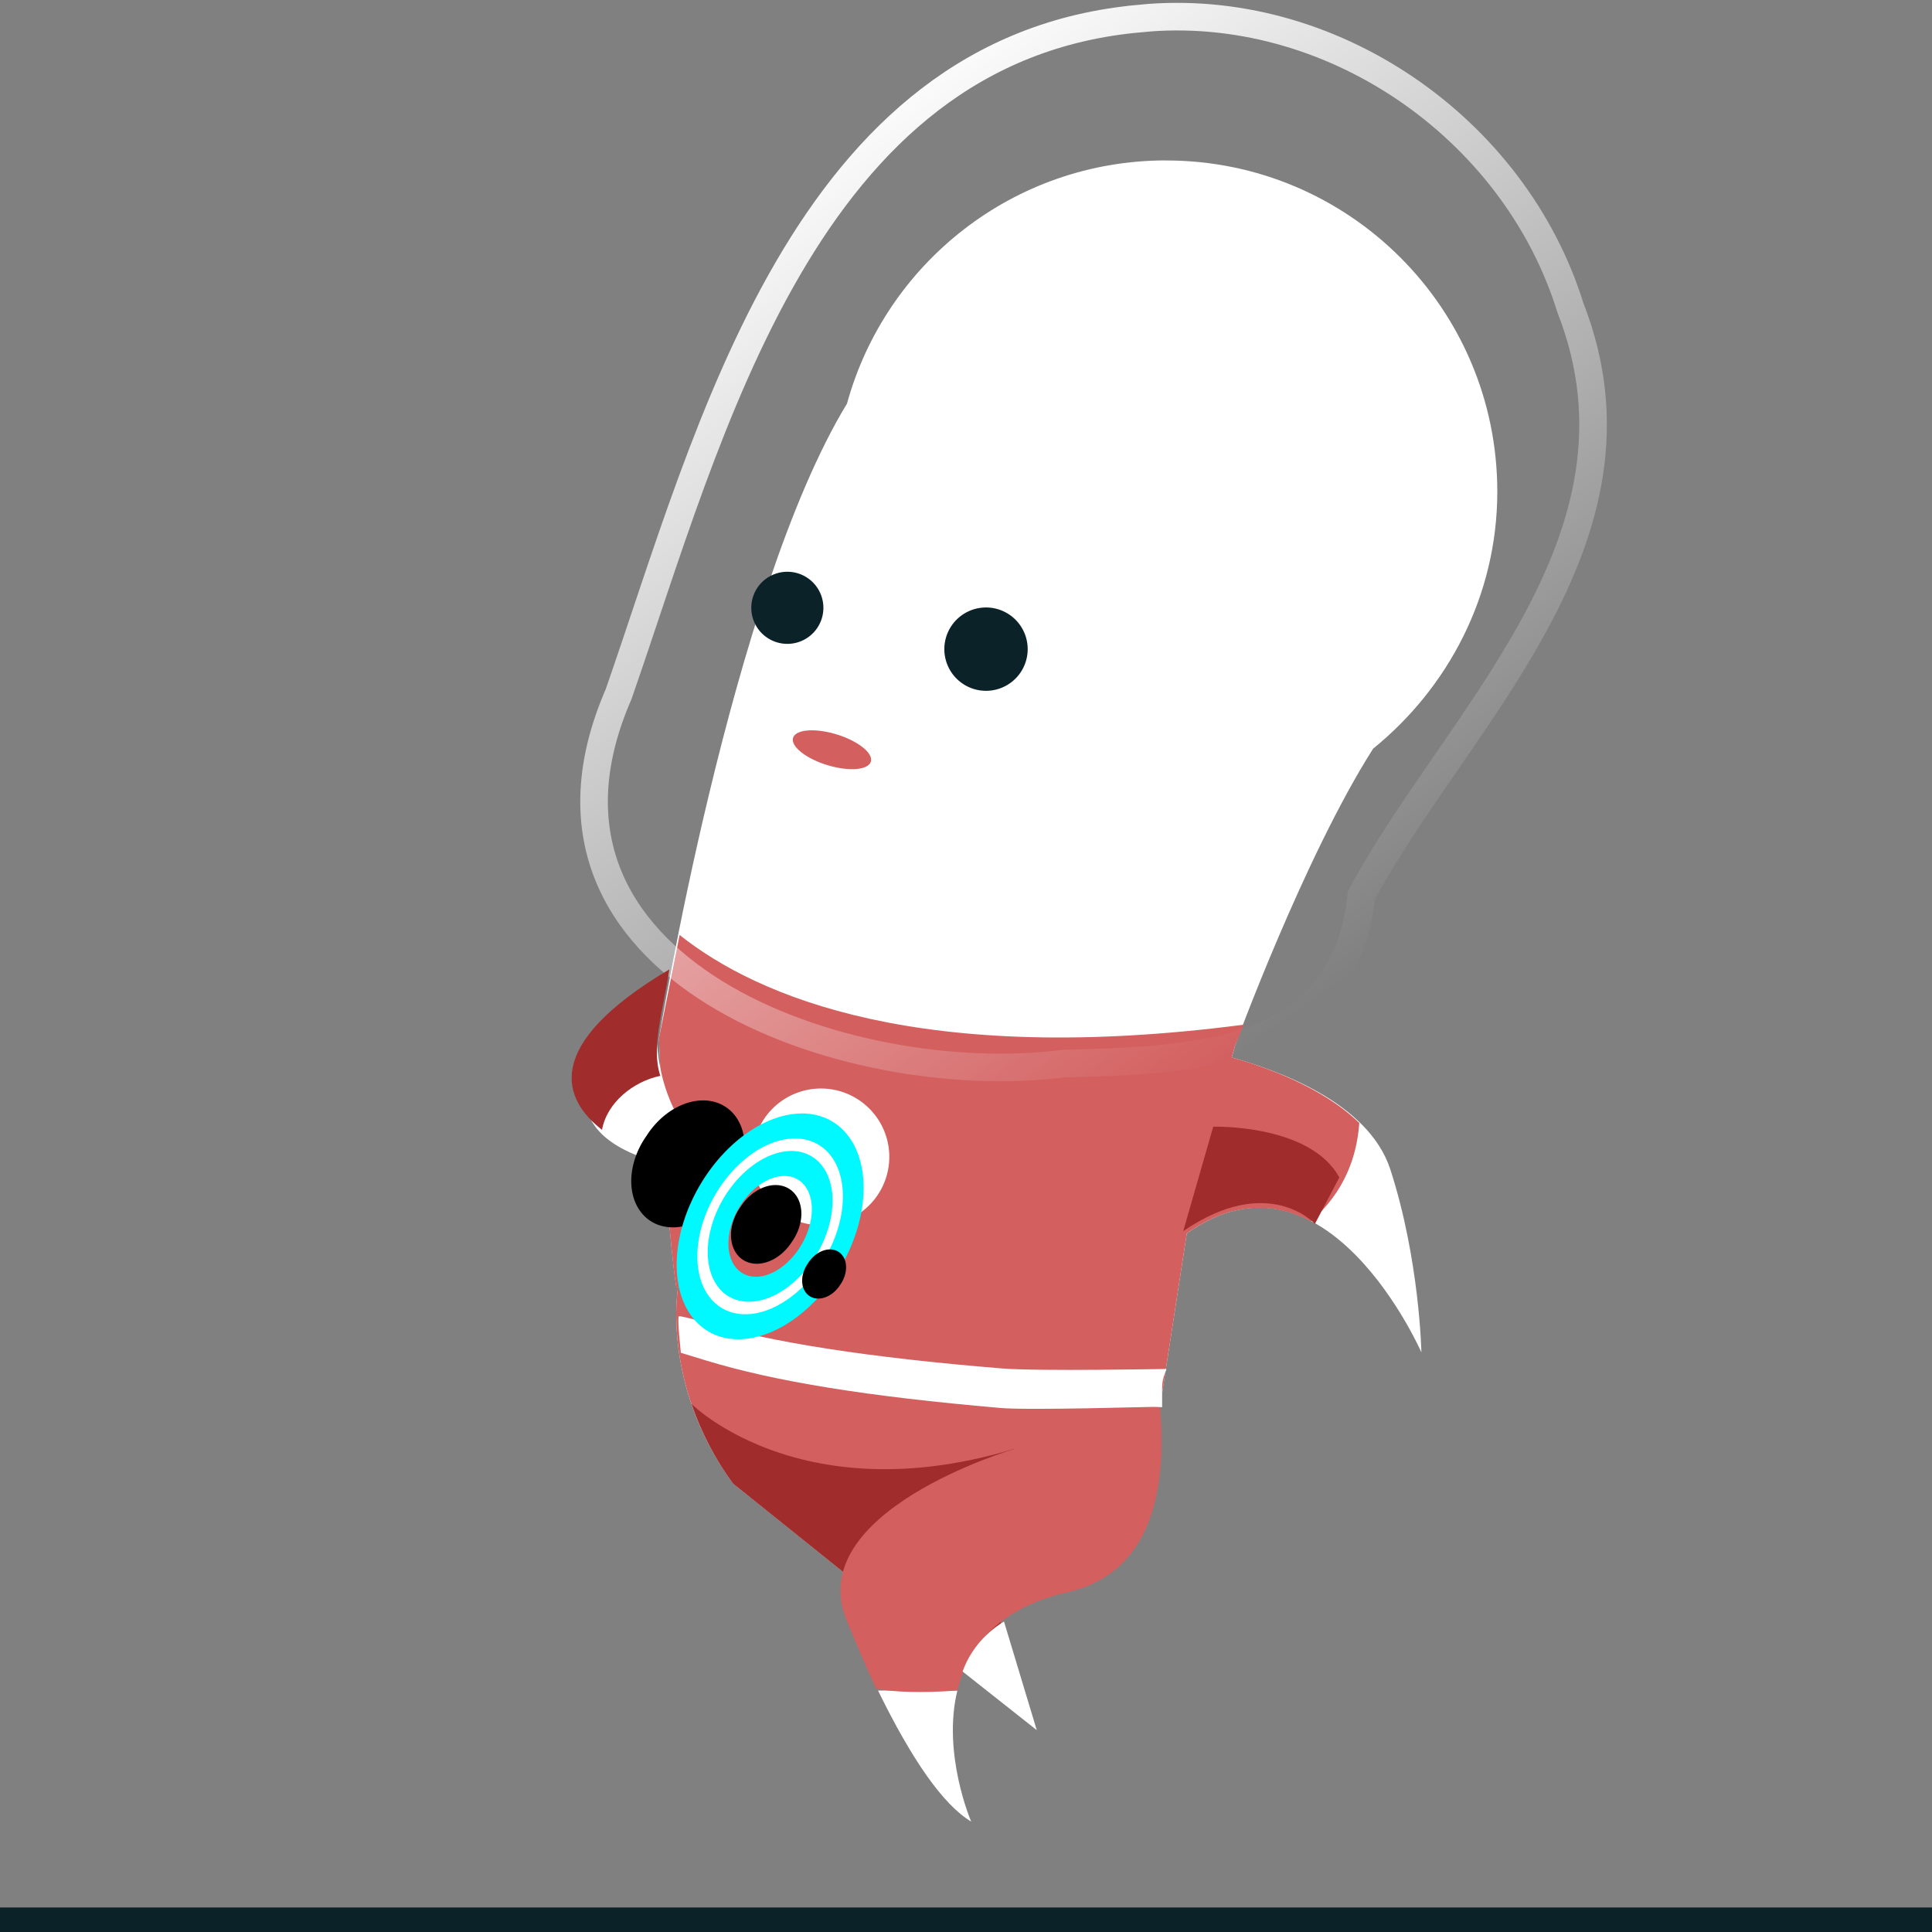 <?xml version="1.0" encoding="UTF-8" standalone="no"?>
<!-- Created with Inkscape (http://www.inkscape.org/) -->

<svg
   xmlns:dc="http://purl.org/dc/elements/1.1/"
   xmlns:cc="http://creativecommons.org/ns#"
   xmlns:rdf="http://www.w3.org/1999/02/22-rdf-syntax-ns#"
   xmlns:svg="http://www.w3.org/2000/svg"
   xmlns="http://www.w3.org/2000/svg"
   xmlns:xlink="http://www.w3.org/1999/xlink"
   xmlns:sodipodi="http://sodipodi.sourceforge.net/DTD/sodipodi-0.dtd"
   xmlns:inkscape="http://www.inkscape.org/namespaces/inkscape"
   width="35"
   height="35"
   id="svg2"
   version="1.1"
   inkscape:version="0.48.1 r9760"
   sodipodi:docname="run.svg"
   inkscape:export-filename="run/0006.png"
   inkscape:export-xdpi="90"
   inkscape:export-ydpi="90"
   style="display:inline">
  <defs
     id="defs4">
    <linearGradient
       inkscape:collect="always"
       id="linearGradient4233">
      <stop
         style="stop-color:#ffffff;stop-opacity:1;"
         offset="0"
         id="stop4235" />
      <stop
         style="stop-color:#ffffff;stop-opacity:0;"
         offset="1"
         id="stop4237" />
    </linearGradient>
    <linearGradient
       inkscape:collect="always"
       id="linearGradient3942-9-6">
      <stop
         style="stop-color:#ffffff;stop-opacity:1;"
         offset="0"
         id="stop3944-87-8" />
      <stop
         style="stop-color:#ffffff;stop-opacity:0;"
         offset="1"
         id="stop3946-2-6" />
    </linearGradient>
    <filter
       inkscape:collect="always"
       id="filter4320-4-5"
       x="-0.168"
       width="1.336"
       y="-0.168"
       height="1.336"
       color-interpolation-filters="sRGB">
      <feGaussianBlur
         inkscape:collect="always"
         stdDeviation="0.21"
         id="feGaussianBlur4322-08-6" />
    </filter>
    <linearGradient
       inkscape:collect="always"
       id="linearGradient3942-9-6-9">
      <stop
         style="stop-color:#ffffff;stop-opacity:1;"
         offset="0"
         id="stop3944-87-8-6" />
      <stop
         style="stop-color:#ffffff;stop-opacity:0;"
         offset="1"
         id="stop3946-2-6-1" />
    </linearGradient>
    <linearGradient
       inkscape:collect="always"
       xlink:href="#linearGradient3942-9-6-9"
       id="linearGradient3720"
       gradientUnits="userSpaceOnUse"
       gradientTransform="matrix(0.762,0,0,0.762,-37.848,-26.429)"
       x1="67.625"
       y1="38.5"
       x2="81.488"
       y2="58.169" />
    <linearGradient
       inkscape:collect="always"
       xlink:href="#linearGradient3942-9-6"
       id="linearGradient3795"
       gradientUnits="userSpaceOnUse"
       gradientTransform="matrix(0.762,0,0,0.762,-37.848,-26.429)"
       x1="67.625"
       y1="38.5"
       x2="81.488"
       y2="58.169" />
    <filter
       inkscape:collect="always"
       id="filter4320-4-5-0"
       x="-0.168"
       width="1.336"
       y="-0.168"
       height="1.336"
       color-interpolation-filters="sRGB">
      <feGaussianBlur
         inkscape:collect="always"
         stdDeviation="0.21"
         id="feGaussianBlur4322-08-6-9" />
    </filter>
    <filter
       inkscape:collect="always"
       id="filter4320-4-0"
       x="-0.168"
       width="1.336"
       y="-0.168"
       height="1.336"
       color-interpolation-filters="sRGB">
      <feGaussianBlur
         inkscape:collect="always"
         stdDeviation="0.21"
         id="feGaussianBlur4322-08-3" />
    </filter>
    <linearGradient
       inkscape:collect="always"
       xlink:href="#linearGradient4233"
       id="linearGradient4239"
       x1="9.156"
       y1="4.354"
       x2="18.875"
       y2="17.667"
       gradientUnits="userSpaceOnUse" />
    <linearGradient
       inkscape:collect="always"
       id="linearGradient4233-1">
      <stop
         style="stop-color:#ffffff;stop-opacity:1;"
         offset="0"
         id="stop4235-9" />
      <stop
         style="stop-color:#ffffff;stop-opacity:0;"
         offset="1"
         id="stop4237-4" />
    </linearGradient>
    <linearGradient
       y2="17.667"
       x2="18.875"
       y1="4.354"
       x1="9.156"
       gradientUnits="userSpaceOnUse"
       id="linearGradient4353"
       xlink:href="#linearGradient4233-1"
       inkscape:collect="always"
       gradientTransform="translate(0,0.375)" />
    <filter
       inkscape:collect="always"
       id="filter4320-4-0-0"
       x="-0.168"
       width="1.336"
       y="-0.168"
       height="1.336"
       color-interpolation-filters="sRGB">
      <feGaussianBlur
         inkscape:collect="always"
         stdDeviation="0.21"
         id="feGaussianBlur4322-08-3-6" />
    </filter>
    <linearGradient
       inkscape:collect="always"
       xlink:href="#linearGradient4233-7"
       id="linearGradient4239-6"
       x1="9.156"
       y1="4.354"
       x2="18.875"
       y2="17.667"
       gradientUnits="userSpaceOnUse"
       gradientTransform="matrix(0.988,0.154,-0.154,0.988,3.867,-3.004)" />
    <linearGradient
       inkscape:collect="always"
       id="linearGradient4233-7">
      <stop
         style="stop-color:#ffffff;stop-opacity:1;"
         offset="0"
         id="stop4235-5" />
      <stop
         style="stop-color:#ffffff;stop-opacity:0;"
         offset="1"
         id="stop4237-7" />
    </linearGradient>
    <filter
       inkscape:collect="always"
       id="filter4320-4-0-2"
       x="-0.168"
       width="1.336"
       y="-0.168"
       height="1.336"
       color-interpolation-filters="sRGB">
      <feGaussianBlur
         inkscape:collect="always"
         stdDeviation="0.21"
         id="feGaussianBlur4322-08-3-4" />
    </filter>
    <filter
       inkscape:collect="always"
       id="filter4320-4-0-2-0"
       x="-0.168"
       width="1.336"
       y="-0.168"
       height="1.336"
       color-interpolation-filters="sRGB">
      <feGaussianBlur
         inkscape:collect="always"
         stdDeviation="0.21"
         id="feGaussianBlur4322-08-3-4-8" />
    </filter>
    <linearGradient
       inkscape:collect="always"
       xlink:href="#linearGradient4233-7-6"
       id="linearGradient4239-6-5"
       x1="9.156"
       y1="4.354"
       x2="18.875"
       y2="17.667"
       gradientUnits="userSpaceOnUse"
       gradientTransform="matrix(0.988,0.154,-0.154,0.988,3.867,-3.004)" />
    <linearGradient
       inkscape:collect="always"
       id="linearGradient4233-7-6">
      <stop
         style="stop-color:#ffffff;stop-opacity:1;"
         offset="0"
         id="stop4235-5-3" />
      <stop
         style="stop-color:#ffffff;stop-opacity:0;"
         offset="1"
         id="stop4237-7-6" />
    </linearGradient>
    <linearGradient
       inkscape:collect="always"
       xlink:href="#linearGradient3942-9-6"
       id="linearGradient3195"
       gradientUnits="userSpaceOnUse"
       gradientTransform="matrix(0.762,0,0,0.762,-37.848,-26.429)"
       x1="67.625"
       y1="38.5"
       x2="81.488"
       y2="58.169" />
    <linearGradient
       inkscape:collect="always"
       xlink:href="#linearGradient3942-9-6"
       id="linearGradient3214"
       gradientUnits="userSpaceOnUse"
       gradientTransform="matrix(0.762,0,0,0.762,-37.848,-26.429)"
       x1="67.625"
       y1="38.5"
       x2="81.488"
       y2="58.169" />
  </defs>
  <sodipodi:namedview
     id="base"
     pagecolor="#ffffff"
     bordercolor="#666666"
     borderopacity="1.0"
     inkscape:pageopacity="0.0"
     inkscape:pageshadow="2"
     inkscape:zoom="15.999999"
     inkscape:cx="18.848781"
     inkscape:cy="18.07869"
     inkscape:document-units="px"
     inkscape:current-layer="layer7"
     showgrid="false"
     inkscape:showpageshadow="false"
     inkscape:window-width="1440"
     inkscape:window-height="833"
     inkscape:window-x="0"
     inkscape:window-y="0"
     inkscape:window-maximized="1"
     inkscape:snap-bbox="true"
     inkscape:bbox-nodes="true"
     inkscape:snap-global="false"
     showguides="true"
     inkscape:guide-bbox="true" />
  <g
     inkscape:label="bg"
     inkscape:groupmode="layer"
     id="layer1"
     transform="translate(0,-1017.362)"
     sodipodi:insensitive="true"
     style="display:inline">
    <rect
       style="fill:#808080;fill-opacity:1;stroke:none"
       id="rect6615"
       width="35"
       height="35"
       x="0"
       y="1017.362" />
    <rect
       y="1051.918"
       x="0"
       height="0.444"
       width="35"
       id="rect3326"
       style="fill:#0b2228;fill-opacity:1;stroke:none" />
  </g>
  <g
     inkscape:groupmode="layer"
     id="layer7"
     inkscape:label="rise left"
     style="display:none"
     sodipodi:insensitive="true">
    <path
       style="fill:#ffffff;fill-opacity:1;stroke:none;display:inline"
       d="m 19.148,31.121 c 1.249,1.711 2.457,3.559 2.457,3.559 0,0 -0.247,-2.019 -0.624,-4.31 z"
       id="path3341-2-9"
       inkscape:connector-curvature="0"
       sodipodi:nodetypes="cccc" />
    <path
       inkscape:connector-curvature="0"
       id="path3346-8-4"
       d="m 16.873,27.718 c 0,0 -0.277,1.353 -0.803,-1.143 0,0 -5.002,0.223 -4.047,1.479 0.955,1.256 1.193,3.36 4.54,4.583 0,0 -3.069,-4.896 0.311,-4.918 z"
       style="fill:#ffffff;stroke:none;display:inline"
       sodipodi:nodetypes="ccscc" />
    <path
       style="fill:#ffffff;fill-opacity:1;stroke:none;display:inline"
       d="m 9.438,22.313 c 0,0 2.729,-3.052 3.373,-4.829 0.644,-1.776 3.274,0.795 1.859,2.358 -1.415,1.563 -5.232,2.471 -5.232,2.471 z"
       id="path3332-5-2"
       inkscape:connector-curvature="0" />
    <path
       style="fill:#a02c2c;fill-opacity:1;stroke:none;display:inline"
       d="m 14.084,16.646 c -0.311,-0.054 -0.616,0.095 -0.826,0.536 -0.292,0.61 -1.194,1.747 -1.798,2.452 l 1.029,1.796 c 0.842,-0.29 1.807,-1.081 2.354,-1.582 1.189,-1.088 0.175,-3.041 -0.759,-3.203 z"
       id="path3334-0-7"
       inkscape:connector-curvature="0"
       sodipodi:nodetypes="ssccss" />
    <path
       style="fill:#ffffff;fill-opacity:1;stroke:none;display:inline"
       d="m 16.562,4.031 c -3.441,0 -6.219,2.809 -6.219,6.25 0,0.968 0.231,1.87 0.625,2.688 0.06,0.125 0.119,0.254 0.188,0.375 1.857,3.705 0.933,8.08 2.094,11.438 0.006,0.019 -0.006,0.044 0,0.062 0.034,2.436 2.025,4.406 4.469,4.406 2.465,0 4.469,-2.004 4.469,-4.469 0,-0.377 -0.068,-0.713 -0.156,-1.062 1.118,-8.96 1.696,-13.111 0.156,-16.312 l -0.062,0.031 c -1.033,-2.012 -3.145,-3.406 -5.562,-3.406 z"
       id="path3268-5-6"
       inkscape:connector-curvature="0"
       sodipodi:nodetypes="ssscccsscccs" />
    <path
       sodipodi:type="arc"
       style="fill:#0b2228;fill-opacity:1;stroke:none;display:inline"
       id="path8759-9-4-7-2-2"
       sodipodi:cx="71.125"
       sodipodi:cy="48.375"
       sodipodi:rx="1.375"
       sodipodi:ry="1.375"
       d="m 72.5,48.375 a 1.375,1.375 0 1 1 -2.75,0 1.375,1.375 0 1 1 2.75,0 z"
       transform="matrix(0.473,0.043,-0.043,0.473,-20.655,-14.323)" />
    <path
       transform="matrix(0.547,0.05,-0.05,0.547,-22.741,-18.51)"
       d="m 72.5,48.375 a 1.375,1.375 0 1 1 -2.75,0 1.375,1.375 0 1 1 2.75,0 z"
       sodipodi:ry="1.375"
       sodipodi:rx="1.375"
       sodipodi:cy="48.375"
       sodipodi:cx="71.125"
       id="path8761-9-1-01-9-6"
       style="fill:#0b2228;fill-opacity:1;stroke:none;display:inline"
       sodipodi:type="arc" />
    <path
       sodipodi:type="arc"
       style="fill:#d35f5f;fill-opacity:1;stroke:none;display:inline"
       id="path8782-6-8-5-8-1"
       sodipodi:cx="71.125"
       sodipodi:cy="48.375"
       sodipodi:rx="1.375"
       sodipodi:ry="1.375"
       d="m 72.5,48.375 a 1.375,1.375 0 1 1 -2.75,0 1.375,1.375 0 1 1 2.75,0 z"
       transform="matrix(0.535,0.002,-7.6743466e-4,0.211,-25.461,3.312)" />
    <path
       style="fill:#d35f5f;fill-opacity:1;stroke:none;display:inline"
       d="M 22.625,18.344 C 19.903,19.316 17.808,18 14.438,18 c -0.715,0 -1.399,-0.014 -2.094,-0.062 0.274,3.178 -0.02,5.352 0.906,6.844 0.006,0.019 -0.006,0.044 0,0.062 0.034,2.436 2.025,4.406 4.469,4.406 2.465,0 4.469,-2.004 4.469,-4.469 0,-0.377 -0.068,-0.713 -0.156,-1.062 0.325,-2.603 0.653,-3.609 0.594,-5.375 z"
       id="path3317-4-3"
       inkscape:connector-curvature="0"
       sodipodi:nodetypes="cscccsscc" />
    <path
       style="fill:#a02c2c;fill-opacity:1;stroke:none;display:inline"
       d="m 13.233,24.679 c -0.756,1.344 2.701,3.554 3.787,4.436 0.656,0.533 1.553,1.466 2.416,2.441 l 1.737,-0.946 c -0.711,-2.717 -1.678,-5.862 -2.532,-6.802 -0.585,-0.644 -4.954,0.065 -5.408,0.871 z"
       id="path3330-6-9"
       inkscape:connector-curvature="0"
       sodipodi:nodetypes="ssccss" />
    <path
       sodipodi:type="arc"
       style="fill:#ffffff;fill-opacity:1;stroke:none;display:inline"
       id="path4212-1-6-2-1-2"
       sodipodi:cx="75.625"
       sodipodi:cy="62.875"
       sodipodi:rx="1.625"
       sodipodi:ry="1.625"
       d="m 77.25,62.875 a 1.625,1.625 0 1 1 -3.25,0 1.625,1.625 0 1 1 3.25,0 z"
       transform="matrix(0.435,0.004,-0.004,0.762,-19.45,-28.431)" />
    <path
       style="fill:#d35f5f;fill-opacity:1;stroke:none;display:inline"
       d="m 18.849,23.529 c 0,0 -8.139,3.614 -7.063,4.767 0.683,0.731 0.877,1.793 2.071,2.696 l 1.62,-0.903 c -0.458,-0.719 3.425,-1.27 5.093,-2.147 0,0 -0.947,-1.983 -1.722,-4.413 z"
       id="path3339-0-3"
       inkscape:connector-curvature="0"
       sodipodi:nodetypes="cscccc" />
    <path
       style="fill:#a02c2c;fill-opacity:1;stroke:none;display:inline"
       d="m 21.344,19.219 c 0.025,0.314 0.073,1.856 0,2.594 0.144,2.338 0.209,4.158 -0.562,6.344 1.288,-0.785 1.406,-1.759 1.406,-3.375 0,-0.377 -0.068,-0.713 -0.156,-1.062 0.169,-1.354 0.574,-3.746 0.625,-4.844 -0.356,-1.043 -1.327,0.171 -1.312,0.344 z"
       id="path3360-7-3"
       inkscape:connector-curvature="0"
       sodipodi:nodetypes="sccsccs" />
    <path
       style="fill:#ffffff;fill-opacity:1;stroke:none;display:inline"
       d="m 18.954,24.368 c -2.396,0.127 -4.093,0.091 -5.384,-0.114 l -0.472,-0.075 -0.074,-0.311 c -0.04,-0.171 -0.065,-0.323 -0.054,-0.337 0.011,-0.014 0.213,0.005 0.45,0.041 1.256,0.195 3.063,0.222 5.482,0.083 0.656,-0.038 3.018,-0.39 2.945,-0.403 -0.02,-0.003 0.028,0.088 0.026,0.285 l -0.004,0.411 -0.154,0.016 c -0.085,0.009 -2.209,0.375 -2.761,0.405 z"
       id="path3150-1-0-65-5-0"
       inkscape:connector-curvature="0"
       sodipodi:nodetypes="cscccccsscccc" />
    <g
       style="display:inline"
       transform="matrix(-0.626,-0.073,-0.073,0.626,71.473,-12.97)"
       id="g3175-5-3-8-8">
      <path
         sodipodi:type="arc"
         style="fill:#000000;fill-opacity:1;stroke:none"
         id="path3177-2-6-7-0"
         sodipodi:cx="91.879684"
         sodipodi:cy="65.484352"
         sodipodi:rx="0.83968931"
         sodipodi:ry="1.1048543"
         d="m 92.719,65.484 a 0.84,1.105 0 1 1 -1.679,0 0.84,1.105 0 1 1 1.679,0 z"
         transform="matrix(1.382,1.013,-1.009,1.389,28.947,-118.721)" />
      <path
         transform="matrix(0.857,0.628,-0.626,0.861,54.286,-46.952)"
         d="m 92.719,65.484 a 0.84,1.105 0 1 1 -1.679,0 0.84,1.105 0 1 1 1.679,0 z"
         sodipodi:ry="1.1048543"
         sodipodi:rx="0.83968931"
         sodipodi:cy="65.484352"
         sodipodi:cx="91.879684"
         id="path3179-9-7-0-4"
         style="fill:#000000;fill-opacity:1;stroke:none"
         sodipodi:type="arc" />
      <g
         id="g3181-8-4-4-0"
         transform="matrix(0.375,0.24,-0.359,0.562,92.532,24.943)">
        <path
           transform="matrix(2.532,0,0,2.532,-76.25,-122.302)"
           d="m 51.5,69.5 a 1.5,1.5 0 1 1 -3,0 1.5,1.5 0 1 1 3,0 z"
           sodipodi:ry="1.5"
           sodipodi:rx="1.5"
           sodipodi:cy="69.5"
           sodipodi:cx="50"
           id="path3183-3-9-5-7"
           style="fill:none;stroke:#00f9ff;stroke-width:1.149;stroke-miterlimit:4;stroke-opacity:1;stroke-dasharray:none;filter:url(#filter4320-4-0-2-0)"
           sodipodi:type="arc" />
        <path
           sodipodi:type="arc"
           style="fill:none;stroke:#ffffff;stroke-width:0.23;stroke-miterlimit:4;stroke-opacity:1;stroke-dasharray:none"
           id="path3185-3-9-8-4"
           sodipodi:cx="50"
           sodipodi:cy="69.5"
           sodipodi:rx="1.5"
           sodipodi:ry="1.5"
           d="m 51.5,69.5 a 1.5,1.5 0 1 1 -3,0 1.5,1.5 0 1 1 3,0 z"
           transform="matrix(2.532,0,0,2.532,-76.25,-122.302)" />
      </g>
      <path
         sodipodi:type="arc"
         style="fill:#000000;fill-opacity:1;stroke:none"
         id="path3187-1-7-3-9"
         sodipodi:cx="91.879684"
         sodipodi:cy="65.484352"
         sodipodi:rx="0.83968931"
         sodipodi:ry="1.1048543"
         d="m 92.719,65.484 a 0.84,1.105 0 1 1 -1.679,0 0.84,1.105 0 1 1 1.679,0 z"
         transform="matrix(0.535,0.392,-0.391,0.538,70.094,-2.632)" />
    </g>
    <path
       style="fill:none;stroke:url(#linearGradient4239-6-5);stroke-width:0.5;stroke-miterlimit:4;stroke-opacity:1;stroke-dasharray:none;display:inline"
       d="m 17.362,1.757 c -4.121,-0.642 -7.971,2.202 -8.613,6.323 -0.181,1.159 -0.072,2.282 0.247,3.335 0.049,0.162 0.095,0.327 0.155,0.484 0.621,1.938 1.119,3.768 1.547,5.568 1.484,0.81 3.174,1.415 5.024,1.703 3.292,0.513 6.427,-0.02 8.865,-1.301 C 25.208,12.701 24.35,9.764 23.468,6.848 l -0.081,0.026 C 22.525,4.272 20.257,2.208 17.362,1.757 z"
       id="path3457-5-0"
       inkscape:connector-curvature="0" />
    <path
       style="fill:#a02c2c;fill-opacity:1;stroke:none;display:inline"
       d="m 21.77,19.032 c 0,0 0.395,3.121 2.883,4.589 -0.062,0.023 -4.062,1.087 -4.906,-3.539 z"
       id="path4685"
       inkscape:connector-curvature="0"
       sodipodi:nodetypes="cccc" />
    <path
       inkscape:connector-curvature="0"
       id="path3327-8-7"
       d="m 22.32,19.032 c 0,0 0.32,2.993 2.334,4.401 0,0 -2.825,0.135 -4.781,-3.754 z"
       style="fill:#ffffff;fill-opacity:1;stroke:none;display:inline" />
    <path
       style="fill:#d35f5f;fill-opacity:1;stroke:none;display:inline"
       d="m 19.401,19.396 3.105,-0.534 c 0,0 0.109,0.866 0.553,1.906 l -2.397,0.409 C 20.205,20.696 19.8,20.108 19.401,19.396 z"
       id="path3322-2-9"
       inkscape:connector-curvature="0" />
  </g>
  <g
     inkscape:groupmode="layer"
     id="layer4"
     inkscape:label="up left"
     style="display:inline"
     sodipodi:insensitive="true">
    <path
       style="fill:#ffffff;fill-opacity:1;stroke:none;display:inline"
       d="m 21.125,2.906 c -2.762,0 -5.083,1.866 -5.781,4.406 -2.105,3.46 -3.406,11.5 -3.406,11.5 l 0.094,2.094 c 0,0 0.094,1.592 0.219,2.406 l 0.031,0 C 12.266,23.473 12.25,23.617 12.25,23.781 c 0,1.16 0.393,2.226 1.031,3.094 L 18.688,31.219 18,28.969 18.656,28.875 c -0.032,-0.141 0.209,0.413 1.653,-0.704 L 20.656,27.812 21.5,22.344 C 24.023,20.551 25.75,24.5 25.75,24.5 c 0,0 -0.032,-1.677 -0.562,-3.312 -0.398,-1.226 -2.067,-1.805 -2.875,-2.031 L 22.375,18.938 c 0,0 1.249,-3.41 2.5,-5.375 1.357,-1.1 2.25,-2.773 2.25,-4.656 0,-3.315 -2.685,-6 -6,-6 z m -3.719,24.125 c 0.139,0.051 0.169,0.21 0.156,0.406 z"
       id="path8728-1-5"
       inkscape:connector-curvature="0"
       sodipodi:nodetypes="scccccsccccccccscccssccc" />
    <path
       style="fill:#d35f5f;fill-opacity:1;stroke:none;display:inline"
       d="m 12.312,16.938 c -0.214,1.076 -0.375,1.875 -0.375,1.875 l 0.094,2.094 c 0,0 0.094,1.592 0.219,2.406 l 0.031,0 C 12.266,23.473 12.25,23.617 12.25,23.781 c 0,1.16 0.393,2.226 1.031,3.094 L 18.688,31.219 18,28.969 18.656,28.875 c 0.084,0.03 0.483,0.188 1.656,-0.719 L 20.656,27.812 21.5,22.344 c 0.851,-0.605 1.616,-0.549 2.25,-0.219 0.62,-0.545 0.832,-1.188 0.875,-1.781 -0.678,-0.66 -1.721,-1.022 -2.312,-1.188 L 22.375,18.938 c 0,0 0.134,-0.315 0.156,-0.375 -5.835,0.762 -8.806,-0.5 -10.219,-1.625 z m 5.094,10.094 c 0.139,0.051 0.169,0.21 0.156,0.406 l -0.156,-0.406 z"
       id="path3492"
       inkscape:connector-curvature="0" />
    <path
       sodipodi:type="arc"
       style="fill:#0b2228;fill-opacity:1;stroke:none;display:inline"
       id="path8759-9-4"
       sodipodi:cx="71.125"
       sodipodi:cy="48.375"
       sodipodi:rx="1.375"
       sodipodi:ry="1.375"
       d="m 72.5,48.375 a 1.375,1.375 0 1 1 -2.75,0 1.375,1.375 0 1 1 2.75,0 z"
       transform="matrix(0.475,0,0,0.475,-19.521,-11.967)" />
    <path
       transform="matrix(0.549,0,0,0.549,-21.185,-14.798)"
       d="m 72.5,48.375 a 1.375,1.375 0 1 1 -2.75,0 1.375,1.375 0 1 1 2.75,0 z"
       sodipodi:ry="1.375"
       sodipodi:rx="1.375"
       sodipodi:cy="48.375"
       sodipodi:cx="71.125"
       id="path8761-9-1"
       style="fill:#0b2228;fill-opacity:1;stroke:none;display:inline"
       sodipodi:type="arc" />
    <path
       sodipodi:type="arc"
       style="fill:#d35f5f;fill-opacity:1;stroke:none;display:inline"
       id="path8782-6-8"
       sodipodi:cx="71.125"
       sodipodi:cy="48.375"
       sodipodi:rx="1.375"
       sodipodi:ry="1.375"
       d="m 72.5,48.375 a 1.375,1.375 0 1 1 -2.75,0 1.375,1.375 0 1 1 2.75,0 z"
       transform="matrix(0.512,0.157,-0.062,0.202,-18.345,-7.356)" />
    <path
       style="fill:none;stroke:url(#linearGradient3214);stroke-width:0.5;stroke-miterlimit:4;stroke-opacity:1;stroke-dasharray:none;display:inline"
       d="m 20.661,0.335 c -6.091,0.533 -7.791,7.467 -9.455,12.242 -2.178,5.009 4.159,7.188 8.05,6.692 2.47,-0.064 5.106,-0.15 5.406,-3.049 1.713,-3.193 5.434,-6.433 3.787,-10.646 -1.016,-3.273 -4.362,-5.575 -7.788,-5.24 z"
       id="path3930-0-6"
       inkscape:connector-curvature="0" />
    <path
       sodipodi:type="arc"
       style="fill:#ffffff;fill-opacity:1;stroke:none;display:inline"
       id="path4212-1-6"
       sodipodi:cx="75.625"
       sodipodi:cy="62.875"
       sodipodi:rx="1.625"
       sodipodi:ry="1.625"
       d="m 77.25,62.875 a 1.625,1.625 0 1 1 -3.25,0 1.625,1.625 0 1 1 3.25,0 z"
       transform="matrix(0.762,0,0,0.762,-42.754,-26.953)" />
    <path
       style="fill:#ffffff;fill-opacity:1;stroke:none"
       d="m 15.906,30.625 c 0.612,1.252 1.179,2.07 1.688,2.375 0,0 -0.531,-1.229 -0.25,-2.375 l -1.438,0 z"
       id="path3487"
       inkscape:connector-curvature="0" />
    <path
       style="fill:#a02c2c;fill-opacity:1;stroke:none;display:inline"
       d="m 12.531,25.438 c 0.178,0.52 0.431,1.003 0.75,1.438 L 18.688,31.219 18,28.969 18.656,28.875 c 0.084,0.03 0.483,0.188 1.656,-0.719 L 20.656,27.812 20.75,27.219 19.906,25.656 c -4.875,2.281 -7.375,-0.219 -7.375,-0.219 z"
       id="path3502"
       inkscape:connector-curvature="0"
       sodipodi:nodetypes="cccccccccc" />
    <path
       style="fill:#d35f5f;fill-opacity:1;stroke:none"
       d="M 20.156,22 18.375,26.25 c 0,0 -3.871,1.136 -3.031,3.125 0.19,0.45 0.35,0.847 0.531,1.219 0.329,0.06 0.808,0.08 1.469,0.031 0.186,-0.757 0.7,-1.483 2,-1.781 C 22.614,28.092 20.156,22 20.156,22 z"
       id="path3475"
       inkscape:connector-curvature="0" />
    <path
       style="fill:#ffffff;fill-opacity:1;stroke:none;display:inline"
       d="m 18.108,25.505 c -2.39,-0.206 -4.066,-0.477 -5.316,-0.858 l -0.458,-0.14 -0.03,-0.319 c -0.016,-0.175 -0.02,-0.329 -0.007,-0.341 0.012,-0.012 0.21,0.034 0.44,0.103 1.217,0.367 3.003,0.644 5.418,0.841 0.655,0.053 2.952,0.009 2.972,0.009 0.02,0 -0.074,0.139 -0.074,0.335 l 0,0.357 -0.155,-0.005 c -0.085,-0.003 -2.24,0.066 -2.79,0.019 z"
       id="path3150-1-0"
       inkscape:connector-curvature="0"
       sodipodi:nodetypes="cscccccsscccc" />
    <path
       style="fill:#ffffff;fill-opacity:1;stroke:none;display:inline"
       d="m 18.188,29.375 c -0.411,0.252 -0.638,0.596 -0.75,0.906 l 1.344,1.062 L 18.188,29.375 z"
       id="path3482"
       inkscape:connector-curvature="0" />
    <path
       sodipodi:nodetypes="ccc"
       inkscape:connector-curvature="0"
       id="path3505"
       d="m 13.318,21.264 c -0.027,0 -5.039,-0.11 -1.37,-3.425 -0.398,2.652 1.37,3.425 1.37,3.425 z"
       style="fill:#ffffff;fill-opacity:1;stroke:none" />
    <path
       style="fill:#a02c2c;fill-opacity:1;stroke:none"
       d="m 12.125,17.562 c -2.341,1.389 -1.916,2.365 -1.219,2.906 0.088,-0.493 0.568,-0.878 1.057,-0.978 C 11.791,18.982 12.011,18.323 12.125,17.562 z m 1.094,3.625 c -0.01,0.021 -0.02,0.042 -0.031,0.062 0.016,0.001 0.124,0 0.125,0 0,0 -0.069,-0.048 -0.094,-0.062 z"
       id="path3473"
       inkscape:connector-curvature="0"
       sodipodi:nodetypes="cccccccc" />
    <g
       style="display:inline"
       transform="matrix(0.63,-0.023,0.023,0.63,-45.645,-17.994)"
       id="g3175-5-0">
      <path
         sodipodi:type="arc"
         style="fill:#000000;fill-opacity:1;stroke:none"
         id="path3177-2-8"
         sodipodi:cx="91.879684"
         sodipodi:cy="65.484352"
         sodipodi:rx="0.83968931"
         sodipodi:ry="1.1048543"
         d="m 92.719,65.484 a 0.84,1.105 0 1 1 -1.679,0 0.84,1.105 0 1 1 1.679,0 z"
         transform="matrix(1.382,1.013,-1.009,1.389,28.947,-118.721)" />
      <path
         transform="matrix(0.857,0.628,-0.626,0.861,54.286,-46.952)"
         d="m 92.719,65.484 a 0.84,1.105 0 1 1 -1.679,0 0.84,1.105 0 1 1 1.679,0 z"
         sodipodi:ry="1.1048543"
         sodipodi:rx="0.83968931"
         sodipodi:cy="65.484352"
         sodipodi:cx="91.879684"
         id="path3179-9-9"
         style="fill:#000000;fill-opacity:1;stroke:none"
         sodipodi:type="arc" />
      <g
         id="g3181-8-9"
         transform="matrix(0.375,0.24,-0.359,0.562,92.532,24.943)">
        <path
           transform="matrix(2.532,0,0,2.532,-76.25,-122.302)"
           d="m 51.5,69.5 a 1.5,1.5 0 1 1 -3,0 1.5,1.5 0 1 1 3,0 z"
           sodipodi:ry="1.5"
           sodipodi:rx="1.5"
           sodipodi:cy="69.5"
           sodipodi:cx="50"
           id="path3183-3-7"
           style="fill:none;stroke:#00f9ff;stroke-width:1.149;stroke-miterlimit:4;stroke-opacity:1;stroke-dasharray:none;filter:url(#filter4320-4-5)"
           sodipodi:type="arc" />
        <path
           sodipodi:type="arc"
           style="fill:none;stroke:#ffffff;stroke-width:0.23;stroke-miterlimit:4;stroke-opacity:1;stroke-dasharray:none"
           id="path3185-3-5"
           sodipodi:cx="50"
           sodipodi:cy="69.5"
           sodipodi:rx="1.5"
           sodipodi:ry="1.5"
           d="m 51.5,69.5 a 1.5,1.5 0 1 1 -3,0 1.5,1.5 0 1 1 3,0 z"
           transform="matrix(2.532,0,0,2.532,-76.25,-122.302)" />
      </g>
      <path
         sodipodi:type="arc"
         style="fill:#000000;fill-opacity:1;stroke:none"
         id="path3187-1-1"
         sodipodi:cx="91.879684"
         sodipodi:cy="65.484352"
         sodipodi:rx="0.83968931"
         sodipodi:ry="1.1048543"
         d="m 92.719,65.484 a 0.84,1.105 0 1 1 -1.679,0 0.84,1.105 0 1 1 1.679,0 z"
         transform="matrix(0.535,0.392,-0.391,0.538,70.094,-2.632)" />
    </g>
    <path
       style="fill:#a02c2c;fill-opacity:1;stroke:none"
       d="m 23.821,22.171 c 0,0 -0.84,-0.928 -2.386,0.133 l 0.544,-1.893 c 0,0 1.754,-0.052 2.284,0.92 z"
       id="path3510"
       inkscape:connector-curvature="0"
       sodipodi:nodetypes="ccccc" />
  </g>
  <g
     inkscape:groupmode="layer"
     id="layer2"
     inkscape:label="contact left"
     style="display:none"
     sodipodi:insensitive="true">
    <path
       inkscape:connector-curvature="0"
       id="path3346"
       d="m 17.563,27.5 c 0,0 -2.875,0.375 -4.188,-1.812 0,0 -1.875,3 -0.562,3.875 1.312,0.875 2.5,2.625 6.062,2.688 0,0 -4.5,-3.625 -1.312,-4.75 z"
       style="fill:#ffffff;stroke:none" />
    <path
       style="fill:#ffffff;fill-opacity:1;stroke:none"
       d="m 9.634,25.189 c 0,0 2.21,-3.447 2.563,-5.303 0.354,-1.856 3.359,0.265 2.21,2.033 -1.149,1.768 -4.773,3.27 -4.773,3.27 z"
       id="path3332"
       inkscape:connector-curvature="0" />
    <path
       inkscape:connector-curvature="0"
       id="path3327"
       d="m 21.744,20.062 c 0,0 3.005,0.177 4.508,2.121 0,0 0,-2.828 -3.977,-4.596 z"
       style="fill:#ffffff;fill-opacity:1;stroke:none" />
    <path
       style="fill:#ffffff;fill-opacity:1;stroke:none"
       d="m 14.438,5.031 c -3.441,0 -6.219,2.809 -6.219,6.25 0,0.968 0.231,1.87 0.625,2.688 0.06,0.125 0.119,0.254 0.188,0.375 1.857,3.705 3.058,7.08 4.219,10.438 0.006,0.019 -0.006,0.044 0,0.062 0.034,2.436 2.025,4.406 4.469,4.406 2.465,0 4.469,-2.004 4.469,-4.469 0,-0.377 -0.068,-0.713 -0.156,-1.062 C 23.149,14.759 21.602,11.608 20.062,8.406 L 20,8.438 C 18.967,6.426 16.855,5.031 14.438,5.031 z"
       id="path3268"
       inkscape:connector-curvature="0" />
    <path
       sodipodi:type="arc"
       style="fill:#0b2228;fill-opacity:1;stroke:none;display:inline"
       id="path8759-9-4-7"
       sodipodi:cx="71.125"
       sodipodi:cy="48.375"
       sodipodi:rx="1.375"
       sodipodi:ry="1.375"
       d="m 72.5,48.375 a 1.375,1.375 0 1 1 -2.75,0 1.375,1.375 0 1 1 2.75,0 z"
       transform="matrix(0.475,0,0,0.475,-25.001,-8.962)" />
    <path
       transform="matrix(0.549,0,0,0.549,-27.46,-12.942)"
       d="m 72.5,48.375 a 1.375,1.375 0 1 1 -2.75,0 1.375,1.375 0 1 1 2.75,0 z"
       sodipodi:ry="1.375"
       sodipodi:rx="1.375"
       sodipodi:cy="48.375"
       sodipodi:cx="71.125"
       id="path8761-9-1-01"
       style="fill:#0b2228;fill-opacity:1;stroke:none;display:inline"
       sodipodi:type="arc" />
    <path
       sodipodi:type="arc"
       style="fill:#d35f5f;fill-opacity:1;stroke:none;display:inline"
       id="path8782-6-8-5"
       sodipodi:cx="71.125"
       sodipodi:cy="48.375"
       sodipodi:rx="1.375"
       sodipodi:ry="1.375"
       d="m 72.5,48.375 a 1.375,1.375 0 1 1 -2.75,0 1.375,1.375 0 1 1 2.75,0 z"
       transform="matrix(0.533,-0.047,0.018,0.21,-28.182,9.037)" />
    <path
       style="fill:#a02c2c;fill-opacity:1;stroke:none"
       d="m 12.844,19.156 c -0.314,0.035 -0.568,0.255 -0.656,0.719 -0.122,0.642 -0.695,1.935 -1.094,2.75 l 1.031,1.25 c 0.736,-0.496 1.885,-1.359 2.281,-1.969 0.862,-1.326 -0.622,-2.854 -1.562,-2.75 z"
       id="path3334"
       inkscape:connector-curvature="0"
       sodipodi:nodetypes="ssccss" />
    <path
       style="fill:#d35f5f;fill-opacity:1;stroke:none"
       d="m 22.375,17.281 c -2.722,0.972 -5.88,1.531 -9.25,1.531 -0.715,0 -1.399,-0.014 -2.094,-0.062 0.837,2.053 1.535,4.055 2.219,6.031 0.006,0.019 -0.006,0.044 0,0.062 0.034,2.436 2.025,4.406 4.469,4.406 2.465,0 4.469,-2.004 4.469,-4.469 0,-0.377 -0.068,-0.713 -0.156,-1.062 0.325,-2.603 0.403,-4.671 0.344,-6.438 z"
       id="path3317"
       inkscape:connector-curvature="0" />
    <path
       style="fill:#d35f5f;fill-opacity:1;stroke:none"
       d="M 22.281,17.594 21.75,20.062 c 0,0 0.866,0.086 1.906,0.438 l 0.406,-1.906 c -0.48,-0.362 -1.069,-0.683 -1.781,-1 z"
       id="path3322"
       inkscape:connector-curvature="0" />
    <path
       sodipodi:type="arc"
       style="fill:#ffffff;fill-opacity:1;stroke:none;display:inline"
       id="path4212-1-6-2"
       sodipodi:cx="75.625"
       sodipodi:cy="62.875"
       sodipodi:rx="1.625"
       sodipodi:ry="1.625"
       d="m 77.25,62.875 a 1.625,1.625 0 1 1 -3.25,0 1.625,1.625 0 1 1 3.25,0 z"
       transform="matrix(0.762,0,0,0.762,-43.02,-26.511)" />
    <path
       style="fill:#a02c2c;stroke:none"
       d="m 13.375,25.688 c 0,0 -1.875,3 -0.562,3.875 0.832,0.555 1.63,1.457 3,2.062 l 1.219,-1.344 C 16.315,29.24 15.98,28.059 17.562,27.5 c 0,0 -2.875,0.375 -4.188,-1.812 z"
       id="path3339"
       inkscape:connector-curvature="0" />
    <path
       style="fill:#ffffff;fill-opacity:1;stroke:none"
       d="m 15.453,30.688 c -0.675,2.008 -1.484,4.062 -1.484,4.062 0,0 1.505,-1.368 3.156,-3 z"
       id="path3341"
       inkscape:connector-curvature="0"
       sodipodi:nodetypes="cccc" />
    <path
       style="fill:#d35f5f;fill-opacity:1;stroke:none"
       d="m 20.438,25 c -1.542,0.017 -3.873,1.025 -4.094,2.406 -0.134,0.835 -0.493,2.078 -0.906,3.312 L 17.125,31.75 C 19.122,29.776 21.363,27.366 21.75,26.156 22.015,25.328 21.362,24.99 20.438,25 z"
       id="path3330"
       inkscape:connector-curvature="0" />
    <path
       style="fill:#a02c2c;fill-opacity:1;stroke:none"
       d="m 21.531,19.906 c -0.617,0.15 -0.912,0.995 -0.375,1.906 0.144,2.338 -0.354,4.595 -1.125,6.781 1.288,-0.785 2.156,-2.196 2.156,-3.812 0,-0.377 -0.068,-0.713 -0.156,-1.062 0.169,-1.354 0.262,-2.558 0.312,-3.656 -0.294,-0.167 -0.583,-0.212 -0.812,-0.156 z"
       id="path3360"
       inkscape:connector-curvature="0" />
    <path
       style="fill:#ffffff;fill-opacity:1;stroke:none;display:inline"
       d="m 19.199,24.644 c -2.37,0.373 -4.061,0.513 -5.367,0.442 l -0.478,-0.026 -0.105,-0.302 c -0.058,-0.166 -0.098,-0.314 -0.089,-0.329 0.009,-0.015 0.212,-0.017 0.452,-0.005 1.269,0.064 3.07,-0.095 5.461,-0.484 0.648,-0.105 2.962,-0.7 2.887,-0.705 -0.02,-0.001 0.037,0.085 0.055,0.281 l 0.039,0.409 -0.152,0.032 c -0.083,0.017 -2.159,0.602 -2.704,0.688 z"
       id="path3150-1-0-65"
       inkscape:connector-curvature="0"
       sodipodi:nodetypes="cscccccsscccc" />
    <g
       style="display:inline"
       transform="matrix(-0.63,0.024,0.024,0.63,65.551,-19.074)"
       id="g3175-5-3">
      <path
         sodipodi:type="arc"
         style="fill:#000000;fill-opacity:1;stroke:none"
         id="path3177-2-6"
         sodipodi:cx="91.879684"
         sodipodi:cy="65.484352"
         sodipodi:rx="0.83968931"
         sodipodi:ry="1.1048543"
         d="m 92.719,65.484 a 0.84,1.105 0 1 1 -1.679,0 0.84,1.105 0 1 1 1.679,0 z"
         transform="matrix(1.382,1.013,-1.009,1.389,28.947,-118.721)" />
      <path
         transform="matrix(0.857,0.628,-0.626,0.861,54.286,-46.952)"
         d="m 92.719,65.484 a 0.84,1.105 0 1 1 -1.679,0 0.84,1.105 0 1 1 1.679,0 z"
         sodipodi:ry="1.1048543"
         sodipodi:rx="0.83968931"
         sodipodi:cy="65.484352"
         sodipodi:cx="91.879684"
         id="path3179-9-7"
         style="fill:#000000;fill-opacity:1;stroke:none"
         sodipodi:type="arc" />
      <g
         id="g3181-8-4"
         transform="matrix(0.375,0.24,-0.359,0.562,92.532,24.943)">
        <path
           transform="matrix(2.532,0,0,2.532,-76.25,-122.302)"
           d="m 51.5,69.5 a 1.5,1.5 0 1 1 -3,0 1.5,1.5 0 1 1 3,0 z"
           sodipodi:ry="1.5"
           sodipodi:rx="1.5"
           sodipodi:cy="69.5"
           sodipodi:cx="50"
           id="path3183-3-9"
           style="fill:none;stroke:#00f9ff;stroke-width:1.149;stroke-miterlimit:4;stroke-opacity:1;stroke-dasharray:none;filter:url(#filter4320-4-0)"
           sodipodi:type="arc" />
        <path
           sodipodi:type="arc"
           style="fill:none;stroke:#ffffff;stroke-width:0.23;stroke-miterlimit:4;stroke-opacity:1;stroke-dasharray:none"
           id="path3185-3-9"
           sodipodi:cx="50"
           sodipodi:cy="69.5"
           sodipodi:rx="1.5"
           sodipodi:ry="1.5"
           d="m 51.5,69.5 a 1.5,1.5 0 1 1 -3,0 1.5,1.5 0 1 1 3,0 z"
           transform="matrix(2.532,0,0,2.532,-76.25,-122.302)" />
      </g>
      <path
         sodipodi:type="arc"
         style="fill:#000000;fill-opacity:1;stroke:none"
         id="path3187-1-7"
         sodipodi:cx="91.879684"
         sodipodi:cy="65.484352"
         sodipodi:rx="0.83968931"
         sodipodi:ry="1.1048543"
         d="m 92.719,65.484 a 0.84,1.105 0 1 1 -1.679,0 0.84,1.105 0 1 1 1.679,0 z"
         transform="matrix(0.535,0.392,-0.391,0.538,70.094,-2.632)" />
    </g>
    <path
       style="fill:none;stroke:url(#linearGradient4239);stroke-width:0.5;stroke-miterlimit:4;stroke-opacity:1;stroke-dasharray:none"
       d="m 14.068,2.625 c -4.171,0 -7.537,3.403 -7.537,7.574 0,1.173 0.28,2.266 0.757,3.257 0.073,0.152 0.144,0.308 0.227,0.454 0.912,1.819 1.686,3.551 2.386,5.264 1.591,0.572 3.354,0.909 5.226,0.909 3.332,0 6.347,-1.01 8.559,-2.651 C 23.506,12.23 22.206,9.461 20.885,6.715 l -0.076,0.038 C 19.557,4.315 16.997,2.625 14.068,2.625 z"
       id="path3457"
       inkscape:connector-curvature="0" />
  </g>
  <g
     inkscape:groupmode="layer"
     id="layer6"
     inkscape:label="rise right"
     style="display:none"
     sodipodi:insensitive="true">
    <path
       inkscape:connector-curvature="0"
       id="path3346-8"
       d="m 16.873,27.718 c 0,0 -2.84,-0.585 -3.366,-3.081 0,0 -2.752,2.223 -1.797,3.479 0.955,1.256 1.505,3.298 4.852,4.52 0,0 -3.069,-4.896 0.311,-4.918 z"
       style="fill:#ffffff;stroke:none;display:inline" />
    <path
       style="fill:#ffffff;fill-opacity:1;stroke:none;display:inline"
       d="m 9.438,22.313 c 0,0 2.729,-3.052 3.373,-4.829 0.644,-1.776 3.274,0.795 1.859,2.358 -1.415,1.563 -5.232,2.471 -5.232,2.471 z"
       id="path3332-5"
       inkscape:connector-curvature="0" />
    <path
       inkscape:connector-curvature="0"
       id="path3327-8"
       d="m 20.326,21.206 c 0,0 2.777,1.163 3.55,3.495 0,0 0.937,-2.669 -2.23,-5.654 z"
       style="fill:#ffffff;fill-opacity:1;stroke:none;display:inline" />
    <path
       style="fill:#a02c2c;fill-opacity:1;stroke:none;display:inline"
       d="m 14.084,16.646 c -0.311,-0.054 -0.616,0.095 -0.826,0.536 -0.292,0.61 -1.194,1.747 -1.798,2.452 l 1.029,1.796 c 0.842,-0.29 1.807,-1.081 2.354,-1.582 1.189,-1.088 0.175,-3.041 -0.759,-3.203 z"
       id="path3334-0"
       inkscape:connector-curvature="0"
       sodipodi:nodetypes="ssccss" />
    <path
       style="fill:#ffffff;fill-opacity:1;stroke:none;display:inline"
       d="m 16.562,4.031 c -3.441,0 -6.219,2.809 -6.219,6.25 0,0.968 0.231,1.87 0.625,2.688 0.06,0.125 0.119,0.254 0.188,0.375 1.857,3.705 0.933,8.08 2.094,11.438 0.006,0.019 -0.006,0.044 0,0.062 0.034,2.436 2.025,4.406 4.469,4.406 2.465,0 4.469,-2.004 4.469,-4.469 0,-0.377 -0.068,-0.713 -0.156,-1.062 1.118,-8.96 1.696,-13.111 0.156,-16.312 l -0.062,0.031 c -1.033,-2.012 -3.145,-3.406 -5.562,-3.406 z"
       id="path3268-5"
       inkscape:connector-curvature="0"
       sodipodi:nodetypes="ssscccsscccs" />
    <path
       sodipodi:type="arc"
       style="fill:#0b2228;fill-opacity:1;stroke:none;display:inline"
       id="path8759-9-4-7-2"
       sodipodi:cx="71.125"
       sodipodi:cy="48.375"
       sodipodi:rx="1.375"
       sodipodi:ry="1.375"
       d="m 72.5,48.375 a 1.375,1.375 0 1 1 -2.75,0 1.375,1.375 0 1 1 2.75,0 z"
       transform="matrix(0.473,0.043,-0.043,0.473,-20.655,-14.323)" />
    <path
       transform="matrix(0.547,0.05,-0.05,0.547,-22.741,-18.51)"
       d="m 72.5,48.375 a 1.375,1.375 0 1 1 -2.75,0 1.375,1.375 0 1 1 2.75,0 z"
       sodipodi:ry="1.375"
       sodipodi:rx="1.375"
       sodipodi:cy="48.375"
       sodipodi:cx="71.125"
       id="path8761-9-1-01-9"
       style="fill:#0b2228;fill-opacity:1;stroke:none;display:inline"
       sodipodi:type="arc" />
    <path
       sodipodi:type="arc"
       style="fill:#d35f5f;fill-opacity:1;stroke:none;display:inline"
       id="path8782-6-8-5-8"
       sodipodi:cx="71.125"
       sodipodi:cy="48.375"
       sodipodi:rx="1.375"
       sodipodi:ry="1.375"
       d="m 72.5,48.375 a 1.375,1.375 0 1 1 -2.75,0 1.375,1.375 0 1 1 2.75,0 z"
       transform="matrix(0.535,0.002,-7.6743466e-4,0.211,-25.461,3.312)" />
    <path
       style="fill:#d35f5f;fill-opacity:1;stroke:none;display:inline"
       d="M 22.625,18.344 C 19.903,19.316 17.808,18 14.438,18 c -0.715,0 -1.399,-0.014 -2.094,-0.062 0.274,3.178 -0.02,5.352 0.906,6.844 0.006,0.019 -0.006,0.044 0,0.062 0.034,2.436 2.025,4.406 4.469,4.406 2.465,0 4.469,-2.004 4.469,-4.469 0,-0.377 -0.068,-0.713 -0.156,-1.062 0.325,-2.603 0.653,-3.609 0.594,-5.375 z"
       id="path3317-4"
       inkscape:connector-curvature="0"
       sodipodi:nodetypes="cscccsscc" />
    <path
       sodipodi:type="arc"
       style="fill:#ffffff;fill-opacity:1;stroke:none;display:inline"
       id="path4212-1-6-2-1"
       sodipodi:cx="75.625"
       sodipodi:cy="62.875"
       sodipodi:rx="1.625"
       sodipodi:ry="1.625"
       d="m 77.25,62.875 a 1.625,1.625 0 1 1 -3.25,0 1.625,1.625 0 1 1 3.25,0 z"
       transform="matrix(0.57,0.004,-0.005,0.762,-29.084,-28.431)" />
    <path
       style="fill:#a02c2c;stroke:none;display:inline"
       d="m 13.224,24.654 c 0,0 -2.514,2.489 -1.438,3.642 0.683,0.731 0.877,1.793 2.071,2.696 l 1.62,-0.903 c -0.458,-1.178 -0.013,-0.842 1.656,-1.022 0,0 -3.134,-1.983 -3.909,-4.413 z"
       id="path3339-0"
       inkscape:connector-curvature="0"
       sodipodi:nodetypes="cscccc" />
    <path
       style="fill:#ffffff;fill-opacity:1;stroke:none;display:inline"
       d="m 19.148,31.121 c 1.249,1.711 2.457,3.559 2.457,3.559 0,0 -0.247,-2.019 -0.624,-4.31 z"
       id="path3341-2"
       inkscape:connector-curvature="0"
       sodipodi:nodetypes="cccc" />
    <path
       style="fill:#d35f5f;fill-opacity:1;stroke:none;display:inline"
       d="m 16.983,24.366 c -0.756,1.344 -1.049,3.867 0.037,4.748 0.656,0.533 1.553,1.466 2.416,2.441 l 1.737,-0.946 c -0.711,-2.717 -1.678,-5.862 -2.532,-6.802 -0.585,-0.644 -1.204,-0.248 -1.658,0.559 z"
       id="path3330-6"
       inkscape:connector-curvature="0" />
    <path
       style="fill:#a02c2c;fill-opacity:1;stroke:none;display:inline"
       d="m 22.219,20.594 c -0.617,0.15 -1.599,0.307 -1.062,1.219 0.144,2.338 0.396,4.158 -0.375,6.344 1.288,-0.785 1.406,-1.759 1.406,-3.375 0,-0.377 -0.068,-0.713 -0.156,-1.062 0.169,-1.354 0.262,-2.558 0.312,-3.656 -0.294,-0.167 0.105,0.475 -0.125,0.531 z"
       id="path3360-7"
       inkscape:connector-curvature="0"
       sodipodi:nodetypes="sccsccs" />
    <path
       style="fill:#ffffff;fill-opacity:1;stroke:none;display:inline"
       d="m 18.954,24.368 c -2.396,0.127 -4.093,0.091 -5.384,-0.114 l -0.472,-0.075 -0.074,-0.311 c -0.04,-0.171 -0.065,-0.323 -0.054,-0.337 0.011,-0.014 0.213,0.005 0.45,0.041 1.256,0.195 3.063,0.222 5.482,0.083 0.656,-0.038 3.018,-0.39 2.945,-0.403 -0.02,-0.003 0.028,0.088 0.026,0.285 l -0.004,0.411 -0.154,0.016 c -0.085,0.009 -2.209,0.375 -2.761,0.405 z"
       id="path3150-1-0-65-5"
       inkscape:connector-curvature="0"
       sodipodi:nodetypes="cscccccsscccc" />
    <g
       style="display:inline"
       transform="matrix(-0.626,-0.073,-0.073,0.626,71.473,-12.97)"
       id="g3175-5-3-8">
      <path
         sodipodi:type="arc"
         style="fill:#000000;fill-opacity:1;stroke:none"
         id="path3177-2-6-7"
         sodipodi:cx="91.879684"
         sodipodi:cy="65.484352"
         sodipodi:rx="0.83968931"
         sodipodi:ry="1.1048543"
         d="m 92.719,65.484 a 0.84,1.105 0 1 1 -1.679,0 0.84,1.105 0 1 1 1.679,0 z"
         transform="matrix(1.382,1.013,-1.009,1.389,28.947,-118.721)" />
      <path
         transform="matrix(0.857,0.628,-0.626,0.861,54.286,-46.952)"
         d="m 92.719,65.484 a 0.84,1.105 0 1 1 -1.679,0 0.84,1.105 0 1 1 1.679,0 z"
         sodipodi:ry="1.1048543"
         sodipodi:rx="0.83968931"
         sodipodi:cy="65.484352"
         sodipodi:cx="91.879684"
         id="path3179-9-7-0"
         style="fill:#000000;fill-opacity:1;stroke:none"
         sodipodi:type="arc" />
      <g
         id="g3181-8-4-4"
         transform="matrix(0.375,0.24,-0.359,0.562,92.532,24.943)">
        <path
           transform="matrix(2.532,0,0,2.532,-76.25,-122.302)"
           d="m 51.5,69.5 a 1.5,1.5 0 1 1 -3,0 1.5,1.5 0 1 1 3,0 z"
           sodipodi:ry="1.5"
           sodipodi:rx="1.5"
           sodipodi:cy="69.5"
           sodipodi:cx="50"
           id="path3183-3-9-5"
           style="fill:none;stroke:#00f9ff;stroke-width:1.149;stroke-miterlimit:4;stroke-opacity:1;stroke-dasharray:none;filter:url(#filter4320-4-0-2)"
           sodipodi:type="arc" />
        <path
           sodipodi:type="arc"
           style="fill:none;stroke:#ffffff;stroke-width:0.23;stroke-miterlimit:4;stroke-opacity:1;stroke-dasharray:none"
           id="path3185-3-9-8"
           sodipodi:cx="50"
           sodipodi:cy="69.5"
           sodipodi:rx="1.5"
           sodipodi:ry="1.5"
           d="m 51.5,69.5 a 1.5,1.5 0 1 1 -3,0 1.5,1.5 0 1 1 3,0 z"
           transform="matrix(2.532,0,0,2.532,-76.25,-122.302)" />
      </g>
      <path
         sodipodi:type="arc"
         style="fill:#000000;fill-opacity:1;stroke:none"
         id="path3187-1-7-3"
         sodipodi:cx="91.879684"
         sodipodi:cy="65.484352"
         sodipodi:rx="0.83968931"
         sodipodi:ry="1.1048543"
         d="m 92.719,65.484 a 0.84,1.105 0 1 1 -1.679,0 0.84,1.105 0 1 1 1.679,0 z"
         transform="matrix(0.535,0.392,-0.391,0.538,70.094,-2.632)" />
    </g>
    <path
       style="fill:none;stroke:url(#linearGradient4239-6);stroke-width:0.5;stroke-miterlimit:4;stroke-opacity:1;stroke-dasharray:none;display:inline"
       d="m 17.362,1.757 c -4.121,-0.642 -7.971,2.202 -8.613,6.323 -0.181,1.159 -0.072,2.282 0.247,3.335 0.049,0.162 0.095,0.327 0.155,0.484 0.621,1.938 1.119,3.768 1.547,5.568 1.484,0.81 3.174,1.415 5.024,1.703 3.292,0.513 6.427,-0.02 8.865,-1.301 C 25.208,12.701 24.35,9.764 23.468,6.848 l -0.081,0.026 C 22.525,4.272 20.257,2.208 17.362,1.757 z"
       id="path3457-5"
       inkscape:connector-curvature="0" />
    <path
       style="fill:#d35f5f;fill-opacity:1;stroke:none;display:inline"
       d="m 21.912,19.35 -1.218,2.212 c 0,0 0.805,0.331 1.7,0.966 l 0.937,-1.709 c -0.356,-0.485 -0.828,-0.961 -1.419,-1.469 z"
       id="path3322-2"
       inkscape:connector-curvature="0" />
  </g>
  <g
     inkscape:groupmode="layer"
     id="layer5"
     inkscape:label="up right"
     style="display:none"
     sodipodi:insensitive="true">
    <path
       sodipodi:type="arc"
       style="fill:#0b2228;fill-opacity:1;stroke:none;display:inline"
       id="path8759-9-4-1"
       sodipodi:cx="71.125"
       sodipodi:cy="48.375"
       sodipodi:rx="1.375"
       sodipodi:ry="1.375"
       d="m 72.5,48.375 a 1.375,1.375 0 1 1 -2.75,0 1.375,1.375 0 1 1 2.75,0 z"
       transform="matrix(0.475,0,0,0.475,-20.052,-12.529)" />
    <g
       style="display:inline"
       transform="matrix(-0.298,0.556,-0.556,-0.298,75.308,-10.034)"
       id="g3175-5-0-0">
      <path
         sodipodi:type="arc"
         style="fill:#000000;fill-opacity:1;stroke:none"
         id="path3177-2-8-0"
         sodipodi:cx="91.879684"
         sodipodi:cy="65.484352"
         sodipodi:rx="0.83968931"
         sodipodi:ry="1.1048543"
         d="m 92.719,65.484 a 0.84,1.105 0 1 1 -1.679,0 0.84,1.105 0 1 1 1.679,0 z"
         transform="matrix(1.382,1.013,-1.009,1.389,28.947,-118.721)" />
      <path
         transform="matrix(0.857,0.628,-0.626,0.861,54.286,-46.952)"
         d="m 92.719,65.484 a 0.84,1.105 0 1 1 -1.679,0 0.84,1.105 0 1 1 1.679,0 z"
         sodipodi:ry="1.1048543"
         sodipodi:rx="0.83968931"
         sodipodi:cy="65.484352"
         sodipodi:cx="91.879684"
         id="path3179-9-9-7"
         style="fill:#000000;fill-opacity:1;stroke:none"
         sodipodi:type="arc" />
      <g
         id="g3181-8-9-3"
         transform="matrix(0.375,0.24,-0.359,0.562,92.532,24.943)">
        <path
           transform="matrix(2.532,0,0,2.532,-76.25,-122.302)"
           d="m 51.5,69.5 a 1.5,1.5 0 1 1 -3,0 1.5,1.5 0 1 1 3,0 z"
           sodipodi:ry="1.5"
           sodipodi:rx="1.5"
           sodipodi:cy="69.5"
           sodipodi:cx="50"
           id="path3183-3-7-6"
           style="fill:none;stroke:#00f9ff;stroke-width:1.149;stroke-miterlimit:4;stroke-opacity:1;stroke-dasharray:none;filter:url(#filter4320-4-5-0)"
           sodipodi:type="arc" />
        <path
           sodipodi:type="arc"
           style="fill:none;stroke:#ffffff;stroke-width:0.23;stroke-miterlimit:4;stroke-opacity:1;stroke-dasharray:none"
           id="path3185-3-5-5"
           sodipodi:cx="50"
           sodipodi:cy="69.5"
           sodipodi:rx="1.5"
           sodipodi:ry="1.5"
           d="m 51.5,69.5 a 1.5,1.5 0 1 1 -3,0 1.5,1.5 0 1 1 3,0 z"
           transform="matrix(2.532,0,0,2.532,-76.25,-122.302)" />
      </g>
      <path
         sodipodi:type="arc"
         style="fill:#000000;fill-opacity:1;stroke:none"
         id="path3187-1-1-2"
         sodipodi:cx="91.879684"
         sodipodi:cy="65.484352"
         sodipodi:rx="0.83968931"
         sodipodi:ry="1.1048543"
         d="m 92.719,65.484 a 0.84,1.105 0 1 1 -1.679,0 0.84,1.105 0 1 1 1.679,0 z"
         transform="matrix(0.535,0.392,-0.391,0.538,70.094,-2.632)" />
    </g>
    <path
       style="fill:#ffffff;stroke:none"
       d="m 12.313,23.312 c 0,0 -2.767,3.129 -2.142,5.129 0.625,2 2.888,2.877 2.888,2.877 0,0 -2.934,-4.506 1.066,-4.256 4,0.25 1.562,-6.375 -1.812,-3.75 z"
       id="path3746"
       inkscape:connector-curvature="0"
       sodipodi:nodetypes="cscsc" />
    <path
       style="fill:#ffffff;fill-opacity:1;stroke:none;display:inline"
       d="m 21.125,2.906 c -2.762,0 -5.083,1.866 -5.781,4.406 -2.105,3.46 -3.406,11.5 -3.406,11.5 -0.475,3.221 0.239,6.227 1.344,8.062 1.051,1.481 2.668,2.112 4.719,2.094 L 18.656,28.875 c -0.032,-0.141 0.209,0.413 1.653,-0.704 L 20.656,27.812 21.5,22.344 22.312,19.156 22.375,18.938 c 0,0 1.249,-3.41 2.5,-5.375 1.357,-1.1 2.25,-2.773 2.25,-4.656 0,-3.315 -2.685,-6 -6,-6 z m -3.719,24.125 c 0.139,0.051 0.169,0.21 0.156,0.406 z"
       id="path8728-1-5-9"
       inkscape:connector-curvature="0"
       sodipodi:nodetypes="scccccccccccssccc" />
    <path
       style="fill:#c83737;stroke:none"
       d="m 13.531,22.719 c -0.382,0.071 -0.797,0.266 -1.219,0.594 0,0 -2.811,2.953 -2.186,4.953 0.027,0.086 0.066,0.164 0.094,0.25 l 1.812,0.375 c 0.427,-0.926 1.447,-0.865 3.021,-0.767 3.5,0.219 1.151,-5.898 -1.522,-5.404 z"
       id="path3764"
       inkscape:connector-curvature="0"
       sodipodi:nodetypes="scsccss" />
    <path
       style="fill:#d35f5f;fill-opacity:1;stroke:none;display:inline"
       d="m 12.406,16.406 c -0.277,1.345 -0.469,2.406 -0.469,2.406 -0.475,3.221 0.239,6.227 1.344,8.062 1.051,1.481 2.668,2.112 4.719,2.094 L 18.656,28.875 c 0.084,0.03 0.483,0.188 1.656,-0.719 L 20.656,27.812 21.5,22.344 l 0.812,-3.188 0,-0.062 c -0.471,0.045 -0.953,0.094 -1.438,0.094 -3.253,0 -6.216,-1.051 -8.469,-2.781 z m 5,10.625 c 0.139,0.051 0.169,0.21 0.156,0.406 l -0.156,-0.406 z"
       id="path3754"
       inkscape:connector-curvature="0" />
    <path
       transform="matrix(0.549,0,0,0.549,-23.198,-15.652)"
       d="m 72.5,48.375 a 1.375,1.375 0 1 1 -2.75,0 1.375,1.375 0 1 1 2.75,0 z"
       sodipodi:ry="1.375"
       sodipodi:rx="1.375"
       sodipodi:cy="48.375"
       sodipodi:cx="71.125"
       id="path8761-9-1-0"
       style="fill:#0b2228;fill-opacity:1;stroke:none;display:inline"
       sodipodi:type="arc" />
    <path
       sodipodi:type="arc"
       style="fill:#d35f5f;fill-opacity:1;stroke:none;display:inline"
       id="path8782-6-8-2"
       sodipodi:cx="71.125"
       sodipodi:cy="48.375"
       sodipodi:rx="1.375"
       sodipodi:ry="1.375"
       d="m 72.5,48.375 a 1.375,1.375 0 1 1 -2.75,0 1.375,1.375 0 1 1 2.75,0 z"
       transform="matrix(0.384,0.157,-0.046,0.202,-11.295,-8.382)" />
    <path
       style="fill:none;stroke:url(#linearGradient3720);stroke-width:0.5;stroke-miterlimit:4;stroke-opacity:1;stroke-dasharray:none;display:inline"
       d="m 20.661,0.335 c -6.091,0.533 -7.791,7.467 -9.455,12.242 -2.178,5.009 4.159,7.188 8.05,6.692 2.47,-0.064 5.106,-0.15 5.406,-3.049 1.713,-3.193 5.434,-6.433 3.787,-10.646 -1.016,-3.273 -4.362,-5.575 -7.788,-5.24 z"
       id="path3930-0-6-3"
       inkscape:connector-curvature="0" />
    <path
       sodipodi:type="arc"
       style="fill:#ffffff;fill-opacity:1;stroke:none;display:inline"
       id="path4212-1-6-4"
       sodipodi:cx="75.625"
       sodipodi:cy="62.875"
       sodipodi:rx="1.625"
       sodipodi:ry="1.625"
       d="m 77.25,62.875 a 1.625,1.625 0 1 1 -3.25,0 1.625,1.625 0 1 1 3.25,0 z"
       transform="matrix(0.528,0.06,-0.086,0.757,-21.747,-32.817)" />
    <path
       style="fill:#ffffff;fill-opacity:1;stroke:none;display:inline"
       d="m 18.108,25.307 c -2.39,-0.206 -4.198,-1.032 -5.493,-1.212 l -0.458,-0.14 -0.14,-0.363 c -0.016,-0.175 -0.108,-0.395 -0.096,-0.407 0.012,-0.012 0.409,0.145 0.639,0.214 1.217,0.367 3.18,0.998 5.595,1.194 0.655,0.053 2.952,0.207 2.972,0.207 0.02,0 -0.074,0.139 -0.074,0.335 l 0,0.357 -0.155,-0.005 c -0.085,-0.003 -2.24,-0.133 -2.79,-0.18 z"
       id="path3150-1-0-6"
       inkscape:connector-curvature="0"
       sodipodi:nodetypes="cscccccsscccc" />
    <path
       id="path3774"
       d="m 20.511,21.381 c -0.025,0.066 -0.916,0.715 -2.094,0.25 -0.253,1.002 -2.339,-2.296 -2.593,-1.884 -0.075,0.166 0.732,3.935 3.937,4.696 0,0 2.062,-0.625 0.75,-3.062 z"
       style="fill:#c83737;fill-opacity:1;stroke:none"
       inkscape:connector-curvature="0"
       sodipodi:nodetypes="ccccc" />
    <path
       style="fill:#ffffff;stroke:none"
       d="m 20.688,20 c 0.024,0.015 -1.34,1.579 -4.89,-0.946 0.206,1.522 0.316,1.408 1.453,2.821 0,0 1.312,1.375 2.688,1.188 0,0 2.062,-0.625 0.75,-3.062 z"
       id="path3752"
       inkscape:connector-curvature="0"
       sodipodi:nodetypes="ccccc" />
    <path
       style="fill:#d35f5f;fill-opacity:1;stroke:none"
       d="m 13.735,27.349 c 0,0 0.827,3.088 7.202,4.026 0,0 2.062,-0.188 3.688,-1.875 l -2.989,0.104 c 0.056,-0.008 -1.755,-1.274 -0.823,-3.854 z"
       id="path3750"
       inkscape:connector-curvature="0"
       sodipodi:nodetypes="cccccc" />
    <path
       style="fill:#ffffff;stroke:none"
       d="m 24.625,29.5 -3,0.094 C 21.627,29.593 21.596,29.566 21.594,29.562 21.536,30.202 21.378,30.783 21.125,31.344 21.57,31.279 23.221,30.958 24.625,29.5 z"
       id="path3759"
       inkscape:connector-curvature="0"
       sodipodi:nodetypes="ccccc" />
    <path
       style="fill:#d35f5f;fill-opacity:1;stroke:none"
       d="m 20.688,20 c -0.025,0.066 -0.916,0.715 -2.094,0.25 -0.253,1.002 -0.527,1.681 -0.781,2.094 0.508,0.382 1.285,0.833 2.125,0.719 0,0 2.062,-0.625 0.75,-3.062 z"
       id="path3769"
       inkscape:connector-curvature="0" />
    <path
       style="fill:#c83737;fill-opacity:1;stroke:none"
       d="m 21.169,29.653 c 0,0 -0.509,-1.105 -0.247,-4.154 l -1.08,0.088 c 0,0 -0.077,3.977 1.235,5.082 z"
       id="path3776"
       inkscape:connector-curvature="0"
       sodipodi:nodetypes="ccccc" />
  </g>
  <g
     inkscape:groupmode="layer"
     id="layer3"
     inkscape:label="contact right"
     style="display:none"
     sodipodi:insensitive="true">
    <path
       inkscape:connector-curvature="0"
       id="path4405"
       d="m 11.188,34.688 c 0,0 2.625,-6.375 2.438,-8.438 0,0 1.812,1.688 5.125,1.562 0,0 -3.313,3.625 -7.563,6.875 z"
       style="fill:#ffffff;fill-opacity:1;stroke:none" />
    <g
       id="g4687"
       transform="matrix(0.086,0.996,-0.996,0.086,30.742,-3.451)">
      <path
         style="fill:#ffffff;fill-opacity:1;stroke:none"
         d="m 22.125,17.625 c 0,0 2.625,0.938 3.375,2.188 0.75,1.25 -1.188,4.313 -1.188,4.313 0,0 0.5,-2.688 -0.188,-2.938 -0.688,-0.25 -1.75,-0.688 -2.25,-0.438 -0.5,0.25 0.25,-3.125 0.25,-3.125 z"
         id="path4417"
         inkscape:connector-curvature="0" />
      <g
         id="g3175-5-3-5"
         transform="matrix(-0.139,0.615,0.615,0.139,-2.549,-42.492)"
         style="display:inline">
        <path
           transform="matrix(1.382,1.013,-1.009,1.389,28.947,-118.721)"
           d="m 92.719,65.484 a 0.84,1.105 0 1 1 -1.679,0 0.84,1.105 0 1 1 1.679,0 z"
           sodipodi:ry="1.1048543"
           sodipodi:rx="0.83968931"
           sodipodi:cy="65.484352"
           sodipodi:cx="91.879684"
           id="path3177-2-6-1"
           style="fill:#000000;fill-opacity:1;stroke:none"
           sodipodi:type="arc" />
        <path
           sodipodi:type="arc"
           style="fill:#000000;fill-opacity:1;stroke:none"
           id="path3179-9-7-2"
           sodipodi:cx="91.879684"
           sodipodi:cy="65.484352"
           sodipodi:rx="0.83968931"
           sodipodi:ry="1.1048543"
           d="m 92.719,65.484 a 0.84,1.105 0 1 1 -1.679,0 0.84,1.105 0 1 1 1.679,0 z"
           transform="matrix(0.857,0.628,-0.626,0.861,54.286,-46.952)" />
        <g
           transform="matrix(0.375,0.24,-0.359,0.562,92.532,24.943)"
           id="g3181-8-4-0">
          <path
             sodipodi:type="arc"
             style="fill:none;stroke:#00f9ff;stroke-width:1.149;stroke-miterlimit:4;stroke-opacity:1;stroke-dasharray:none;filter:url(#filter4320-4-0-0)"
             id="path3183-3-9-3"
             sodipodi:cx="50"
             sodipodi:cy="69.5"
             sodipodi:rx="1.5"
             sodipodi:ry="1.5"
             d="m 51.5,69.5 a 1.5,1.5 0 1 1 -3,0 1.5,1.5 0 1 1 3,0 z"
             transform="matrix(2.532,0,0,2.532,-76.25,-122.302)" />
          <path
             transform="matrix(2.532,0,0,2.532,-76.25,-122.302)"
             d="m 51.5,69.5 a 1.5,1.5 0 1 1 -3,0 1.5,1.5 0 1 1 3,0 z"
             sodipodi:ry="1.5"
             sodipodi:rx="1.5"
             sodipodi:cy="69.5"
             sodipodi:cx="50"
             id="path3185-3-9-6"
             style="fill:none;stroke:#ffffff;stroke-width:0.23;stroke-miterlimit:4;stroke-opacity:1;stroke-dasharray:none"
             sodipodi:type="arc" />
        </g>
        <path
           transform="matrix(0.535,0.392,-0.391,0.538,70.094,-2.632)"
           d="m 92.719,65.484 a 0.84,1.105 0 1 1 -1.679,0 0.84,1.105 0 1 1 1.679,0 z"
           sodipodi:ry="1.1048543"
           sodipodi:rx="0.83968931"
           sodipodi:cy="65.484352"
           sodipodi:cx="91.879684"
           id="path3187-1-7-6"
           style="fill:#000000;fill-opacity:1;stroke:none"
           sodipodi:type="arc" />
      </g>
      <path
         inkscape:connector-curvature="0"
         id="path4376"
         d="m 22.125,17.625 c 0,0 -0.75,3.375 -0.25,3.125 0.474,-0.237 1.439,0.153 2.125,0.406 L 25.062,19.312 C 24.04,18.327 22.125,17.625 22.125,17.625 z"
         style="fill:#a02c2c;fill-opacity:1;stroke:none" />
    </g>
    <path
       style="fill:#a02c2c;fill-opacity:1;stroke:none"
       d="m 13.625,26.25 c 0.09,0.986 -0.461,2.961 -1.062,4.75 l 1.594,1.25 C 16.881,29.859 18.75,27.812 18.75,27.812 15.438,27.938 13.625,26.25 13.625,26.25 z"
       id="path4372"
       inkscape:connector-curvature="0" />
    <path
       style="fill:#ffffff;fill-opacity:1;stroke:none;display:inline"
       d="m 14.438,5.406 c -3.441,0 -6.219,2.809 -6.219,6.25 0,0.968 0.231,1.87 0.625,2.688 0.06,0.125 0.119,0.254 0.188,0.375 1.857,3.705 3.058,7.08 4.219,10.438 0.006,0.019 -0.006,0.044 0,0.062 0.034,2.436 2.025,4.406 4.469,4.406 2.465,0 4.469,-2.004 4.469,-4.469 0,-0.377 -0.068,-0.713 -0.156,-1.062 C 23.149,15.134 21.602,11.983 20.062,8.781 L 20,8.812 C 18.967,6.801 16.855,5.406 14.438,5.406 z"
       id="path3268-9"
       inkscape:connector-curvature="0" />
    <path
       style="fill:#d35f5f;fill-opacity:1;stroke:none;display:inline"
       d="m 22.375,17.594 c -2.197,1.565 -5.176,2.531 -8.469,2.531 -0.879,0 -1.736,-0.088 -2.562,-0.219 0.703,1.78 1.308,3.522 1.906,5.25 0.006,0.019 -0.006,0.044 0,0.062 0.034,2.436 2.025,4.406 4.469,4.406 2.465,0 4.469,-2.004 4.469,-4.469 0,-0.377 -0.068,-0.713 -0.156,-1.062 0.329,-2.634 0.408,-4.721 0.344,-6.5 z"
       id="path4327"
       inkscape:connector-curvature="0" />
    <path
       inkscape:connector-curvature="0"
       id="path4410"
       d="m 16,20.187 -1.062,2.062 -3.813,0 c 0,0 1.625,1.875 4.625,1.688 0,0 2.25,0 3.312,-1.938 1.062,-1.938 -1.812,-3.25 -3.062,-1.812 z"
       style="fill:#ffffff;stroke:none" />
    <path
       id="path4415"
       d="M 17.469,20.406 C 17.04,20.455 16.625,20.641 16.312,21 l -1.062,2.062 -0.5,0 c -0.126,0.463 -0.246,1.058 -0.156,1.594 0.448,0.076 0.932,0.127 1.469,0.094 0,0 2.25,0 3.312,-1.938 0.797,-1.453 -0.62,-2.553 -1.906,-2.406 z"
       style="fill:#a02c2c;fill-opacity:1;stroke:none"
       inkscape:connector-curvature="0" />
    <path
       style="fill:#d35f5f;fill-opacity:1;stroke:none"
       d="M 17.156,19.594 C 16.728,19.643 16.312,19.828 16,20.188 l -1.062,2.062 -0.5,0 c -0.126,0.463 -0.246,1.058 -0.156,1.594 0.448,0.076 0.932,0.127 1.469,0.094 0,0 2.25,0 3.312,-1.938 0.797,-1.453 -0.62,-2.553 -1.906,-2.406 z"
       id="path4325"
       inkscape:connector-curvature="0" />
    <path
       sodipodi:type="arc"
       style="fill:#000000;fill-opacity:1;stroke:none"
       id="path4332"
       sodipodi:cx="8.71875"
       sodipodi:cy="14.656249"
       sodipodi:rx="0.34375003"
       sodipodi:ry="0.34375003"
       d="m 9.062,14.656 a 0.344,0.344 0 1 1 -0.688,0 0.344,0.344 0 1 1 0.688,0 z"
       transform="translate(0,0.375)" />
    <path
       sodipodi:type="arc"
       style="fill:#000000;fill-opacity:1;stroke:none"
       id="path4334"
       sodipodi:cx="10.15625"
       sodipodi:cy="14.781249"
       sodipodi:rx="0.59375"
       sodipodi:ry="0.59375"
       d="m 10.75,14.781 a 0.594,0.594 0 1 1 -1.188,0 0.594,0.594 0 1 1 1.188,0 z"
       transform="translate(0,0.375)" />
    <path
       d="m 10.75,14.781 a 0.594,0.594 0 1 1 -1.188,0 0.594,0.594 0 1 1 1.188,0 z"
       sodipodi:ry="0.59375"
       sodipodi:rx="0.59375"
       sodipodi:cy="14.781249"
       sodipodi:cx="10.15625"
       id="path4336"
       style="fill:#d35f5f;fill-opacity:1;stroke:none"
       sodipodi:type="arc"
       transform="matrix(0.684,0,0,0.421,3.457,10.589)" />
    <path
       style="fill:none;stroke:url(#linearGradient4353);stroke-width:0.5;stroke-miterlimit:4;stroke-opacity:1;stroke-dasharray:none;display:inline"
       d="m 14.068,3 c -4.171,0 -7.537,3.403 -7.537,7.574 0,1.173 0.28,2.266 0.757,3.257 0.073,0.152 0.144,0.308 0.227,0.454 0.912,1.819 1.686,3.551 2.386,5.264 1.591,0.572 3.354,0.909 5.226,0.909 3.332,0 6.347,-1.01 8.559,-2.651 C 23.506,12.605 22.206,9.836 20.885,7.09 l -0.076,0.038 C 19.557,4.69 16.997,3 14.068,3 z"
       id="path3457-7"
       inkscape:connector-curvature="0" />
    <path
       style="fill:#ffffff;fill-opacity:1;stroke:none"
       d="M 19.656,30.719 18.562,32.312 c 1.495,0.387 3.375,0.875 3.375,0.875 0,0 -1.106,-1.679 -2.281,-2.469 z"
       id="path4396"
       inkscape:connector-curvature="0" />
    <path
       style="fill:#d35f5f;fill-opacity:1;stroke:none"
       d="m 20.812,23 c -1.538,0.176 -3.938,4 -3.938,4 0,0 -2.25,4.312 -0.5,4.75 0.736,0.184 1.315,0.327 2.344,0.594 l 1,-1.594 c -0.342,-0.239 -0.703,-0.409 -1.031,-0.438 0,0 4.062,-1.875 3.25,-6 C 21.734,23.281 21.325,22.941 20.812,23 z"
       id="path4374"
       inkscape:connector-curvature="0" />
    <path
       style="fill:#a02c2c;fill-opacity:1;stroke:none"
       d="m 21.562,23.375 c 0.405,2.65 -2.095,4.594 -3.75,6.312 -0.652,1.136 0.528,1.415 1.406,1.875 l 0.5,-0.812 c -0.342,-0.239 -0.703,-0.409 -1.031,-0.438 0,0 4.062,-1.875 3.25,-6 -0.087,-0.44 -0.221,-0.726 -0.375,-0.938 z"
       id="path4464"
       inkscape:connector-curvature="0" />
    <path
       style="fill:#ffffff;fill-opacity:1;stroke:none;display:inline"
       d="m 19.199,25.019 c -2.37,0.373 -4.061,0.513 -5.367,0.442 l -0.478,-0.026 -0.105,-0.302 c -0.058,-0.166 -0.098,-0.314 -0.089,-0.329 0.009,-0.015 0.212,-0.017 0.452,-0.005 1.269,0.064 3.07,-0.095 5.461,-0.484 0.648,-0.105 2.962,-0.7 2.887,-0.705 -0.02,-0.001 0.037,0.085 0.055,0.281 l 0.039,0.409 -0.152,0.032 c -0.083,0.017 -2.159,0.602 -2.704,0.688 z"
       id="path3150-1-0-65-1"
       inkscape:connector-curvature="0"
       sodipodi:nodetypes="cscccccsscccc" />
  </g>
</svg>
